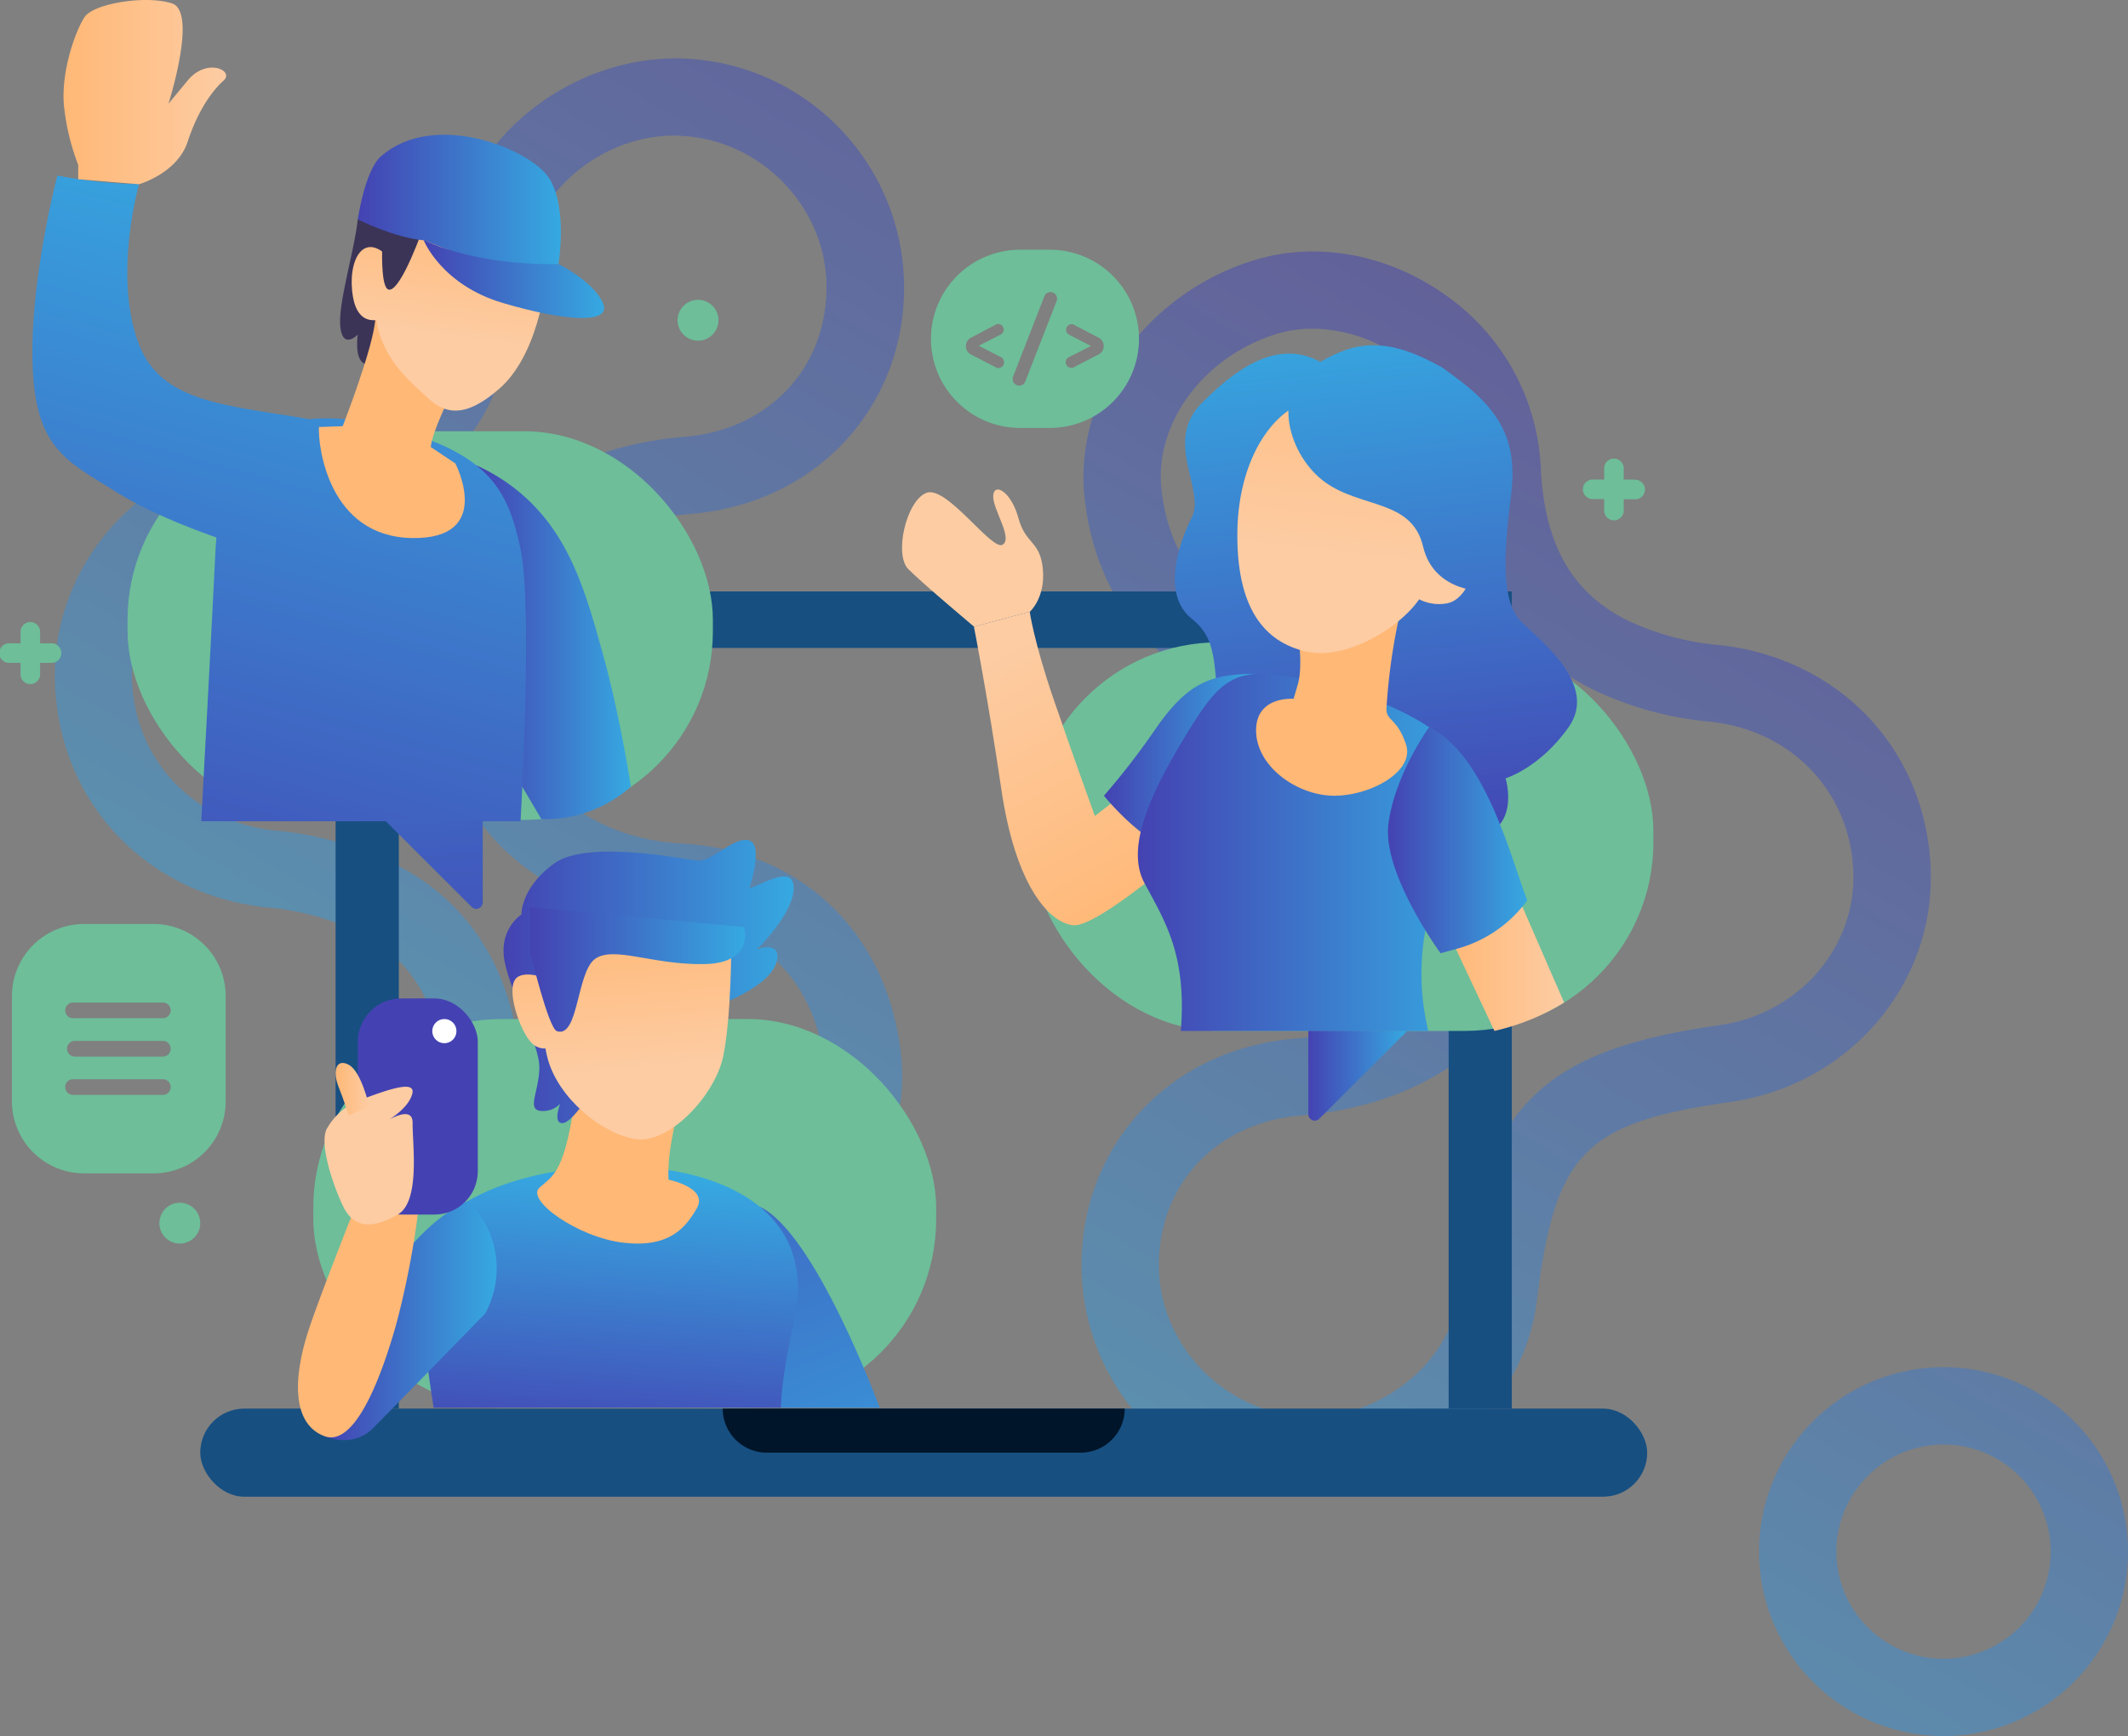 <svg xmlns="http://www.w3.org/2000/svg" xmlns:xlink="http://www.w3.org/1999/xlink" viewBox="0 0 408.15 333.05"><rect x="0" y="0" width="408.15" height="333.05" fill="#808080" stroke="none"/><defs><linearGradient id="Gradiente_sem_nome_16" x1="293.99" y1="66.03" x2="170.42" y2="280.05" gradientUnits="userSpaceOnUse"><stop offset="0" stop-color="#4442b2"/><stop offset="1" stop-color="#36a9e1"/></linearGradient><linearGradient id="Gradiente_sem_nome_16-4" x1="250.94" y1="206.38" x2="269.9" y2="206.38" xlink:href="#Gradiente_sem_nome_16"/><linearGradient id="Gradiente_sem_nome_16-5" x1="268.72" y1="166.7" x2="256.93" y2="59.96" xlink:href="#Gradiente_sem_nome_16"/><linearGradient id="New_Gradient_Swatch_copy_5" x1="219.14" y1="176.38" x2="191.59" y2="124.96" gradientUnits="userSpaceOnUse"><stop offset="0" stop-color="#ffb876"/><stop offset="1" stop-color="#fdcca3"/></linearGradient><linearGradient id="Gradiente_sem_nome_16-6" x1="211.74" y1="146.47" x2="240.92" y2="146.47" xlink:href="#Gradiente_sem_nome_16"/><linearGradient id="Gradiente_sem_nome_16-7" x1="218.21" y1="163.52" x2="283.36" y2="163.52" xlink:href="#Gradiente_sem_nome_16"/><linearGradient id="Gradiente_sem_nome_16-8" x1="1.93" y1="188.51" x2="46.89" y2="27.17" xlink:href="#Gradiente_sem_nome_16"/><linearGradient id="Gradiente_sem_nome_16-9" x1="91.38" y1="123.21" x2="121.04" y2="123.21" xlink:href="#Gradiente_sem_nome_16"/><linearGradient id="Gradiente_sem_nome_16-10" x1="50.24" y1="201.98" x2="95.2" y2="40.63" xlink:href="#Gradiente_sem_nome_16"/><linearGradient id="New_Gradient_Swatch_copy_5-2" x1="12.19" y1="17.67" x2="43.35" y2="17.67" xlink:href="#New_Gradient_Swatch_copy_5"/><linearGradient id="Gradiente_sem_nome_16-11" x1="122.23" y1="176.82" x2="174.91" y2="309.5" xlink:href="#Gradiente_sem_nome_16"/><linearGradient id="Gradiente_sem_nome_16-12" x1="114.06" y1="280.21" x2="118.16" y2="224.89" xlink:href="#Gradiente_sem_nome_16"/><linearGradient id="Gradiente_sem_nome_16-13" x1="96.59" y1="188.3" x2="152.23" y2="188.3" xlink:href="#Gradiente_sem_nome_16"/><linearGradient id="New_Gradient_Swatch_copy_5-3" x1="120.92" y1="174.78" x2="123.5" y2="205.18" xlink:href="#New_Gradient_Swatch_copy_5"/><linearGradient id="New_Gradient_Swatch_copy_5-4" x1="101.72" y1="176.41" x2="104.29" y2="206.81" xlink:href="#New_Gradient_Swatch_copy_5"/><linearGradient id="Gradiente_sem_nome_16-14" x1="101.67" y1="186" x2="142.91" y2="186" xlink:href="#Gradiente_sem_nome_16"/><linearGradient id="Gradiente_sem_nome_16-15" x1="62.25" y1="253.34" x2="95.26" y2="253.34" xlink:href="#Gradiente_sem_nome_16"/><linearGradient id="New_Gradient_Swatch_copy_5-5" x1="64.37" y1="208.97" x2="70.81" y2="208.97" xlink:href="#New_Gradient_Swatch_copy_5"/><linearGradient id="New_Gradient_Swatch_copy_5-6" x1="262.79" y1="51.57" x2="256.47" y2="107.02" xlink:href="#New_Gradient_Swatch_copy_5"/><linearGradient id="New_Gradient_Swatch_copy_5-7" x1="282.76" y1="53.85" x2="276.43" y2="109.29" xlink:href="#New_Gradient_Swatch_copy_5"/><linearGradient id="Gradiente_sem_nome_16-16" x1="274.85" y1="166.02" x2="263.06" y2="59.28" xlink:href="#Gradiente_sem_nome_16"/><linearGradient id="New_Gradient_Swatch_copy_5-8" x1="277.46" y1="184.85" x2="300.02" y2="184.85" xlink:href="#New_Gradient_Swatch_copy_5"/><linearGradient id="Gradiente_sem_nome_16-17" x1="266.2" y1="161.18" x2="292.93" y2="161.18" xlink:href="#Gradiente_sem_nome_16"/><linearGradient id="New_Gradient_Swatch_copy_5-9" x1="222.54" y1="174.55" x2="195" y2="123.13" xlink:href="#New_Gradient_Swatch_copy_5"/><linearGradient id="Gradiente_sem_nome_16-18" x1="86" y1="205.63" x2="76.69" y2="49.5" xlink:href="#Gradiente_sem_nome_16"/><linearGradient id="New_Gradient_Swatch_copy_5-10" x1="90.73" y1="37.25" x2="87.22" y2="64.97" xlink:href="#New_Gradient_Swatch_copy_5"/><linearGradient id="New_Gradient_Swatch_copy_5-11" x1="73.68" y1="35.09" x2="70.17" y2="62.81" xlink:href="#New_Gradient_Swatch_copy_5"/><linearGradient id="Gradiente_sem_nome_16-19" x1="68.62" y1="38.88" x2="107.58" y2="38.88" xlink:href="#Gradiente_sem_nome_16"/><linearGradient id="Gradiente_sem_nome_16-20" x1="81.25" y1="53.53" x2="115.87" y2="53.53" xlink:href="#Gradiente_sem_nome_16"/><style>.cls-2{fill:url(#Gradiente_sem_nome_16)}.cls-3{fill:#174f81}.cls-4{fill:#6dbe99}.cls-16{fill:#ffb876}.cls-34{fill:#3b3457}</style></defs><g id="Layer_2" data-name="Layer 2"><g id="Camada_1" data-name="Camada 1"><g opacity=".5"><path class="cls-2" d="M251.46 286.64h-1.56a43.94 43.94 0 01-42.45-43.21c-.33-23.62 16.86-42.19 40.88-44.16 13.22-1.09 23.68-6.29 29.47-14.65 5.11-7.4 6.26-16.74 3.33-27-3.51-12.28-15.68-20.75-31-21.58-23-1.24-39.52-17.12-42.1-40.46-2.17-19.69 11.81-39.32 32.52-45.66C252.43 46.24 266 48.7 277 56.44a42.78 42.78 0 0118.51 33.1c.64 14.78 5.92 24.15 16.61 29.47a51 51 0 0017.19 4.7c23.35 2.33 40.21 20.08 41 43.16.75 22.17-15.76 41.31-38.4 44.54-28.07 4-33.63 9.71-37.18 38.33-2.58 20.64-21.8 36.9-43.27 36.9zm.34-223.58a23.6 23.6 0 00-6.92 1c-14 4.3-23.51 17.13-22.11 29.85 1.76 16 12.55 26.43 28.15 27.28 21.75 1.17 39.21 13.86 44.48 32.31 4.13 14.5 2.22 28.5-5.4 39.5-8.36 12.08-22.73 19.54-40.45 21-16.28 1.33-27.49 13.32-27.27 29.16.22 15.21 12.85 28 28.16 28.59 14.25.61 27.87-10.4 29.55-23.87 4.37-35.26 15.07-46.26 49.81-51.2 15.12-2.15 26.15-14.76 25.67-29.34-.53-15.44-11.9-27.33-27.65-28.9a65.26 65.26 0 01-22.32-6.17c-15.59-7.76-23.95-21.93-24.82-42.12a28.06 28.06 0 00-12.25-21.62 29.14 29.14 0 00-16.63-5.47zM129.09 249.6a44.08 44.08 0 01-25.25-8.21 42.79 42.79 0 01-18.51-33.09c-.64-14.8-5.92-24.16-16.6-29.48a50.87 50.87 0 00-17.19-4.69c-23.37-2.33-40.22-20.08-41-43.17C9.8 108.79 26.31 89.65 49 86.43c28.07-4 33.63-9.72 37.18-38.33C88.75 27 109.17 10.53 131 11.22a44 44 0 0142.4 43.22c.34 23.61-16.86 42.18-40.88 44.15-13.22 1.09-23.68 6.29-29.47 14.66-5.11 7.4-6.26 16.73-3.33 27 3.5 12.28 15.68 20.75 31 21.58 23 1.25 39.51 17.13 42.09 40.46C175 222 161 241.6 140.31 248a38.53 38.53 0 01-11.22 1.6zm.32-223.6c-14 0-26.92 10.74-28.56 23.9C96.48 85.18 85.77 96.18 51 101.12c-15.12 2.15-26.16 14.76-25.67 29.34.52 15.45 11.89 27.33 27.64 28.9a65.35 65.35 0 0122.33 6.18c15.59 7.76 23.94 21.93 24.81 42.12a28 28 0 0012.26 21.61c7.23 5.11 16.05 6.79 23.55 4.49 14-4.29 23.51-17.12 22.11-29.85-1.76-16-12.54-26.43-28.14-27.27-21.76-1.18-39.21-13.87-44.48-32.32-4.14-14.47-2.22-28.5 5.4-39.51 8.37-12.09 22.73-19.55 40.45-21 16.28-1.34 27.48-13.33 27.26-29.16-.21-15.21-12.84-28-28.16-28.6-.29-.05-.62-.05-.95-.05zM372.77 333.05a35.38 35.38 0 1135.38-35.38 35.42 35.42 0 01-35.38 35.38zm0-55.92a20.55 20.55 0 1020.55 20.54 20.56 20.56 0 00-20.55-20.54z"/></g><path class="cls-3" d="M64.37 113.47v156.77h12.12V124.31h201.36v145.93h12.11V113.47H64.37z"/><rect class="cls-4" x="197.66" y="123.23" width="119.47" height="74.56" rx="36.19" transform="rotate(-180 257.39 160.505)"/><path d="M250.94 213.74v-16h19l-16.84 16.84a1.24 1.24 0 01-2.16-.84z" fill="url(#Gradiente_sem_nome_16-4)"/><path d="M276.29 70.34c11.1 7.46 14.95 13.49 13.51 24.81s-1.93 20.48 2.16 24.33 14.46 12.13 8.92 20-12.11 9.84-12.11 9.84 3.43 11.08-7.65 11.56-44.81-4.57-46.74-18.07 0-19.51-5.78-24.09-2.65-14.21 0-19.51-5.54-14.46 1.93-21.93 15.66-12.77 24.09-7 21.67.06 21.67.06z" fill="url(#Gradiente_sem_nome_16-5)"/><path d="M215 152.66l-5 3.89s-4.1-11.29-7.89-22.32-4.61-16.88-4.61-16.88l-10.7 2.89s2.63 13.33 5.27 31.27 8.89 25.35 13.66 26 23.54-16 23.54-16z" fill="url(#New_Gradient_Swatch_copy_5)"/><path d="M240.92 129.28c-8.59 0-13 1.61-19.06 10.24a145.4 145.4 0 01-10.12 13.14s6.48 8.15 13.6 10.86 15.58-34.24 15.58-34.24z" fill="url(#Gradiente_sem_nome_16-6)"/><path d="M257.39 132.25c-18.91-5.3-22-4-29 7.27s-12.77 22.61-8.91 29.84 8.19 13.73 7 28.42h47.46a46.76 46.76 0 010-21.92c2.9-12.05 14.22-20.24 7.23-29.87s-23.78-13.74-23.78-13.74z" fill="url(#Gradiente_sem_nome_16-7)"/><rect class="cls-3" x="38.41" y="270.24" width="277.52" height="16.9" rx="8.45"/><rect class="cls-4" x="24.46" y="82.73" width="112.27" height="74.56" rx="36.19" transform="rotate(-180 80.595 120.015)"/><path d="M65.73 81.75c-18.12-4.26-34-2.66-39.06-15.66s0-30.75 0-30.75A95 95 0 0111 33.68S5.72 53.74 6.25 69.86s6.36 18.5 16.17 24.6 24.25 10.34 24.25 10.34z" fill="url(#Gradiente_sem_nome_16-8)"/><path d="M91.38 89.28a36 36 0 018.62 5.46c9.17 7.91 12.26 18.37 15.85 31.54 3.15 11.49 5.15 24.64 5.15 24.64a24.73 24.73 0 01-17.17 6.22l-9.6-16.28z" fill="url(#Gradiente_sem_nome_16-9)"/><path d="M75.15 82.11c18.9 5 22.3 12.09 24.69 23.22s0 52.23 0 52.23H38.6s2.12-39 2.65-50.37 2.06-33.45 33.9-25.08z" fill="url(#Gradiente_sem_nome_16-10)"/><path d="M26.67 35.34S34 33.27 36 27.17s4.79-9.85 6.9-11.73-3.24-4.46-6.9 0l-3.69 4.46S37.94 2.3 33 .66s-15 0-16.75 2.58-4.83 11-3.89 17.83A43.94 43.94 0 0015 31.63v2.75z" fill="url(#New_Gradient_Swatch_copy_5-2)"/><rect class="cls-4" x="60.1" y="195.5" width="119.47" height="74.56" rx="36.19" transform="rotate(-180 119.83 232.78)"/><path d="M145.73 231.52c10.57 4.85 23 38.54 23 38.54h-18.96z" fill="url(#Gradiente_sem_nome_16-11)"/><path d="M118.55 223.77c18.53-.06 38.85 7.74 33.68 30.1-2.46 10.64-2.46 16.19-2.46 16.19h-66.6s-2.62-16.21-2.94-26.55 15.92-19.67 38.32-19.74z" fill="url(#Gradiente_sem_nome_16-12)"/><path class="cls-16" d="M129.93 213.73s-2.05 7.32-1.7 12.59c0 0 7.66 1.54 5.44 5.45s-5.44 7.66-14.13 6.64-18.72-8.17-16.08-10.55 5-2.73 7.06-18.9z"/><path d="M138.39 192.61c3.69-1.48 11-5 10.7-9.41-.18-2.4-3.87-1.11-3.87-1.11s7-6.83 7-11.71-6.64-.28-8.49 0c0 0 2.77-8.21 0-9.13s-7.19 4.05-9.78 3.87-21.22-4.15-27.67.55-6.27 9.78-6.27 9.78-4.61 2.89-3.14 9.41 6.7 15.68 6.58 20.11-2.28 7.64 0 8.12a4.57 4.57 0 004-1.34s-1.48 3.72.43 3.72 5.92-6.58 5.92-6.58z" fill="url(#Gradiente_sem_nome_16-13)"/><path d="M140.26 181.53s0 13.43-1.52 21-10.36 17-16.84 16-14.84-7.86-16.86-15.46-1.53-25.22-1.53-25.22z" fill="url(#New_Gradient_Swatch_copy_5-3)"/><path d="M107.41 200.17s-3 2.22-5.36 0-5.35-11.07-2.77-12.73 8.13 1.48 8.13 1.48z" fill="url(#New_Gradient_Swatch_copy_5-4)"/><path d="M142.69 177.85s2.22 6.94-7.66 7.11-17.32-3.55-20.89-1-3.15 15.31-7.34 13.86c-1.62-.56-5.13-15.24-5.13-15.24v-8.51z" fill="url(#Gradiente_sem_nome_16-14)"/><path d="M89.77 230.4C77 236.27 67 254.88 64.22 270.06l-2 5.48s5.31 2.46 9.31-1.54 21.52-22 21.52-22a18 18 0 00-3.28-21.6z" fill="url(#Gradiente_sem_nome_16-15)"/><path class="cls-16" d="M80.14 233a167.49 167.49 0 01-4.09 20.86c-2.67 9.57-7.81 23.87-13.8 21.67s-6.52-10.63-2.54-21.9c3.14-8.9 8.92-23.37 8.92-23.37z"/><rect x="68.63" y="191.54" width="23.01" height="41.46" rx="8.31" transform="rotate(-180 80.135 212.275)" fill="#4442b2"/><circle cx="85.23" cy="197.82" r="2.32" fill="#fff"/><path d="M62.78 216.39a12.37 12.37 0 016.38-5.39c5.49-2.06 10.58-3.81 9.92-1.18-.79 3.16-5.53 5.63-5.53 5.63s5.65-3.84 5.59 0 1.53 15-2.82 17.54-8.3 3-10.47-1.49-4.68-12.32-3.12-15.05z" fill="#fdcca3"/><path d="M66.88 214s-.77-2.54-1.94-5.49-.52-5.54 1.94-4.24 3.93 8 3.93 8z" fill="url(#New_Gradient_Swatch_copy_5-5)"/><path class="cls-16" d="M248.89 121.1s1.13 6.49 0 10.32l-.78 2.65s-7.34-.62-7.19 6.25 8 12.34 15 12.34 15.47-4.68 13.75-9.84-3.75-4.37-3.75-6.87a115.81 115.81 0 012.66-18.6z"/><path d="M255.76 76.4c-10.19-1.06-18.17 10.49-18.43 25.34s5.12 21.49 13.31 23.28 19.45-5.63 22.27-11.26 14.84-34.03-17.15-37.36z" fill="url(#New_Gradient_Swatch_copy_5-6)"/><path d="M273 104.86s5.94-4.22 8.6-1.41.46 11.72-4.3 12.34a8.34 8.34 0 01-7.35-2.5z" fill="url(#New_Gradient_Swatch_copy_5-7)"/><path d="M251.73 70.34c-8 4.94-4.58 17.1 2.41 22.16s16.67 3.27 18.81 12.36 12.27 8.6 12.27 8.6 2.63-36.62-8.93-43.12-17.57-4.34-24.56 0z" fill="url(#Gradiente_sem_nome_16-16)"/><path d="M291.1 171.92l8.9 20.42a43.25 43.25 0 01-5.69 2.95 44.17 44.17 0 01-7.68 2.49l-9.19-19.56z" fill="url(#New_Gradient_Swatch_copy_5-8)"/><path d="M274.09 139.52c10.89 5.26 15.71 25.26 18.84 33.21a24.75 24.75 0 01-13 9.15l-3.63 1s-11.23-15.36-10-24.82 7.79-18.54 7.79-18.54z" fill="url(#Gradiente_sem_nome_16-17)"/><path d="M197.54 117.35s3-2.67 2.48-8.17-3.31-4.68-4.69-9.79-4.7-6.9-4.83-4.28 3.86 8.15 1.79 9.39-10.77-11.5-14.63-9.94-6.21 11.84-3.45 14.62 12.63 11.06 12.63 11.06z" fill="url(#New_Gradient_Swatch_copy_5-9)"/><path d="M92.59 173.14v-16h-19L90.47 174a1.24 1.24 0 002.12-.86z" fill="url(#Gradiente_sem_nome_16-18)"/><path d="M138.63 270.24h77.09a8.45 8.45 0 01-8.45 8.45h-60.2a8.45 8.45 0 01-8.45-8.45z" fill="#001529"/><path class="cls-4" d="M201.36 47.91h-5.7A17.11 17.11 0 00178.56 65a17.1 17.1 0 0017.1 17.1h5.7a17.1 17.1 0 0017.1-17.1 17.11 17.11 0 00-17.1-17.09zM192 68.52a1.11 1.11 0 01.58 1 1.09 1.09 0 01-1.09 1.09.9.9 0 01-.5-.14l-4.63-2.39a1.82 1.82 0 010-3.35l4.64-2.46a.86.86 0 01.48-.12 1.08 1.08 0 01.51 2l-4.27 2.19zm10.66-10.77l-6 15.41a1.26 1.26 0 01-1.17.83 1.28 1.28 0 01-1.19-1.72l6-15.41a1.26 1.26 0 112.36.89zm7.94 10.3l-4.6 2.39a.9.9 0 01-.5.14 1.09 1.09 0 01-.5-2.06l4.26-2.14-4.26-2.19a1.08 1.08 0 01.5-2 .86.86 0 01.48.12l4.65 2.43a1.82 1.82 0 010 3.31zM29.46 177.27H16.12A13.83 13.83 0 002.29 191.1v20.18a13.83 13.83 0 0013.83 13.83h13.34a13.83 13.83 0 0013.83-13.83V191.1a13.83 13.83 0 00-13.83-13.83zm1.94 32.78H14.19a1.51 1.51 0 110-3H31.4a1.51 1.51 0 010 3zm0-7.35H14.19a1.51 1.51 0 010-3H31.4a1.51 1.51 0 010 3zm0-7.36H14.19a1.51 1.51 0 110-3H31.4a1.51 1.51 0 010 3z"/><path class="cls-34" d="M74.37 60.7s-2 9.75-4.26 9.13-1.49-5.64-1.49-5.64-2.89 3-3.35-1.52S68 48.09 68.62 42.09l8.85 1.26-3.77 14.3z"/><path class="cls-16" d="M86.42 75.76s-3.5 7-3.8 10l4.72 3.15s7.6 14.61-8.37 14.31-18-17.65-17.8-21.3l4.56-.16S71.73 66.44 72 61z"/><path d="M105.36 46.44c-.24 10-2.92 22.26-9.54 28.09S85.29 79.41 82 76.29s-11.61-9.37-9.71-20.71S75.41 37.14 81 34.71s24.68-1.32 24.36 11.73z" fill="url(#New_Gradient_Swatch_copy_5-10)"/><path d="M74.37 60.7s-5.44 3.19-6.66-3.7 2-13.24 7.3-7.15z" fill="url(#New_Gradient_Swatch_copy_5-11)"/><path class="cls-34" d="M81.25 43.5s-4.19 12.08-6.57 12.08-1-15-1-15z"/><path d="M107.12 50.65s1.79-10.63-1.71-16.33S83.27 21 73.06 30c-3.1 2.74-4.44 12.1-4.44 12.1s7 3.5 12.63 4l15.22 5.88z" fill="url(#Gradiente_sem_nome_16-19)"/><path d="M107.12 50.65s-14.51.66-25.87-4.6c0 0 3.35 8.58 15.21 12.08s21 4.17 19.18 0-8.52-7.48-8.52-7.48z" fill="url(#Gradiente_sem_nome_16-20)"/><path class="cls-4" d="M313.49 92h-2.06v-2a1.88 1.88 0 10-3.75 0v2h-2.06a1.88 1.88 0 100 3.75h2.06v2.06a1.88 1.88 0 103.75 0v-2.02h2.06a1.88 1.88 0 100-3.75zM9.75 123.42H7.69v-2.06a1.88 1.88 0 10-3.75 0v2.06H1.88a1.88 1.88 0 100 3.75h2.06v2.06a1.88 1.88 0 103.75 0v-2.06h2.06a1.88 1.88 0 100-3.75z"/><circle class="cls-4" cx="133.88" cy="61.44" r="3.92"/><circle class="cls-4" cx="34.49" cy="234.66" r="3.92"/></g></g></svg>